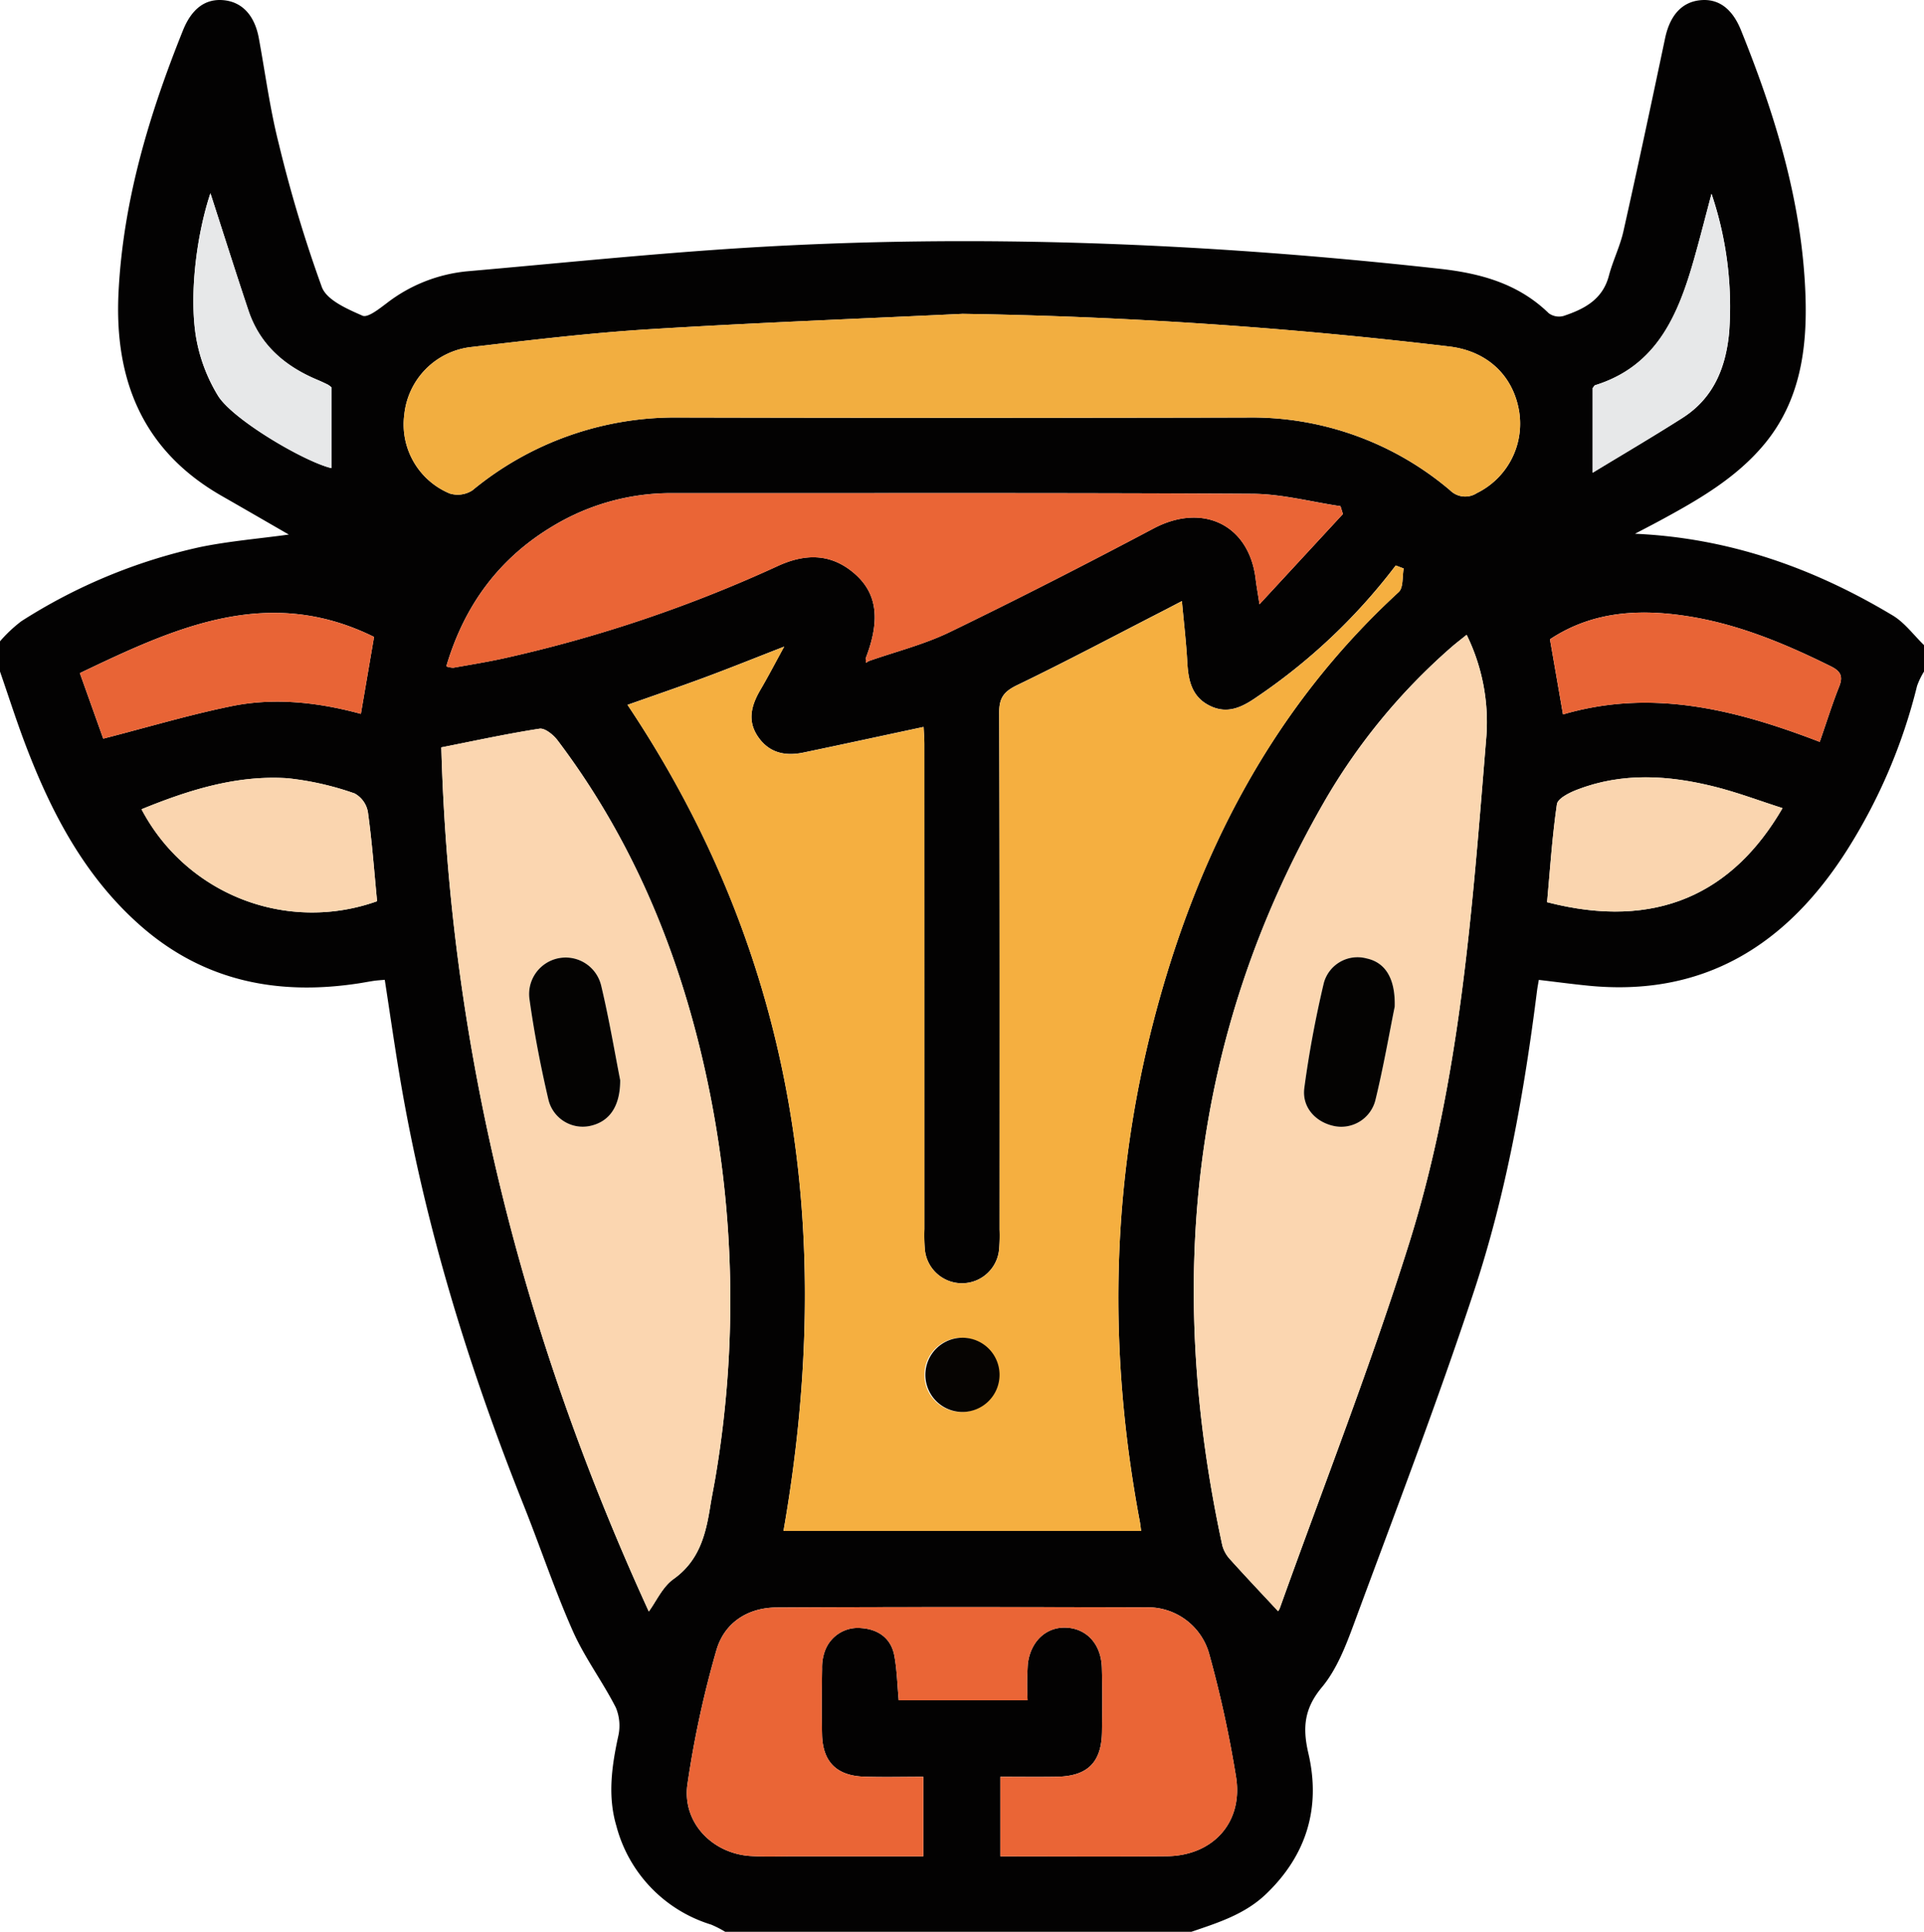 <svg xmlns="http://www.w3.org/2000/svg" width="286" height="287.117" viewBox="0 0 286 287.117">
  <g id="Grupo_166882" data-name="Grupo 166882" transform="translate(0 -0.551)">
    <g id="Grupo_165339" data-name="Grupo 165339">
      <path id="Trazado_236688" data-name="Trazado 236688" d="M0,100.59V96.1a21.1,21.1,0,0,1,3.174-2.987A81.8,81.8,0,0,1,29.793,82.083c4.287-.872,8.675-1.237,13.141-1.848C39.552,78.287,36.28,76.39,33,74.515,21.227,67.8,16.959,57.284,17.623,44.186c.689-13.6,4.55-26.39,9.58-38.9C28.5,2.064,30.529.58,33.181.808c2.786.239,4.664,2.237,5.29,5.632.964,5.227,1.652,10.523,2.958,15.663a201.287,201.287,0,0,0,6.413,21.35c.732,1.948,3.786,3.258,6.041,4.253.78.345,2.47-1.012,3.565-1.832a23.148,23.148,0,0,1,12.011-4.769c13.714-1.2,27.416-2.623,41.152-3.478,34.553-2.15,69.019-.7,103.408,3.106,6.05.671,11.663,2.194,16.191,6.6a2.584,2.584,0,0,0,2.2.416c3.056-1.018,5.81-2.418,6.746-5.974.589-2.242,1.658-4.366,2.165-6.621,2.14-9.544,4.178-19.111,6.193-28.683.714-3.394,2.486-5.4,5.275-5.659,2.652-.247,4.705,1.239,6,4.446,5.119,12.68,9.112,25.66,9.592,39.457.277,7.975-.817,15.734-6.149,22.126-4.189,5.022-9.794,8.24-15.457,11.306-1.238.669-2.489,1.312-3.735,1.967,14,.625,26.571,5.1,38.308,12.144,1.788,1.072,3.115,2.92,4.656,4.408v3.925a11.223,11.223,0,0,0-1.033,2.131,82.329,82.329,0,0,1-10.342,24.3c-8.986,14.2-21.372,22.016-38.686,20.246-2.368-.242-4.729-.554-7.2-.846-.114.683-.2,1.129-.261,1.579-1.9,15.105-4.568,30.1-9.329,44.546-5.5,16.688-11.807,33.111-17.9,49.6-1.216,3.289-2.558,6.768-4.75,9.4-2.634,3.159-2.906,6-2.016,9.821,1.866,8.016-.217,15.082-6.263,20.892-3.176,3.052-7.17,4.288-11.147,5.645H107.809a15.426,15.426,0,0,0-2.119-1.083,20.872,20.872,0,0,1-14.067-14.657c-1.311-4.419-.695-8.842.264-13.274a6.99,6.99,0,0,0-.346-4.321c-1.973-3.871-4.634-7.412-6.389-11.367-2.713-6.114-4.832-12.491-7.315-18.712-8.2-20.553-14.69-41.6-18.375-63.468-.814-4.832-1.506-9.685-2.268-14.614-.693.063-1.149.086-1.6.152-.735.107-1.464.251-2.2.365-12.084,1.867-23.12-.288-32.539-8.587C12.663,131.115,7.737,121.777,3.9,111.765c-1.412-3.682-2.607-7.447-3.9-11.175m129.151-1.559c4.023-1.412,8.221-2.458,12.035-4.305,10.192-4.936,20.279-10.1,30.291-15.4,7.311-3.868,14.218-.562,15.177,7.541.112.95.286,1.893.567,3.727l12.4-13.413-.354-1.164c-4.361-.643-8.718-1.817-13.082-1.842-28.745-.167-57.493-.074-86.239-.1a34.013,34.013,0,0,0-17.783,4.912c-8.009,4.789-13.158,11.8-15.822,20.839a3.739,3.739,0,0,0,1.036.2c2.56-.456,5.13-.867,7.666-1.431a202.886,202.886,0,0,0,40.583-13.692c3.92-1.8,7.712-1.946,11.226.983s4.089,6.914,1.832,12.739q.02.337.039.674l.427-.276m79.5-13.751-1.18-.446a87.3,87.3,0,0,1-20.625,19.529c-2.155,1.5-4.335,2.622-6.98,1.335-2.748-1.337-3.236-3.822-3.384-6.563-.158-2.915-.5-5.82-.795-9.008-1.307.679-2.2,1.15-3.1,1.61-7.112,3.648-14.175,7.4-21.37,10.87-1.956.944-2.7,1.863-2.692,4.106.094,25.609.061,51.219.058,76.829a23.688,23.688,0,0,1-.059,2.8,5.541,5.541,0,0,1-11.062-.075,25.637,25.637,0,0,1-.051-2.8q0-36.032-.008-72.063c0-.964-.082-1.929-.112-2.573-6.112,1.3-11.992,2.583-17.883,3.809-2.651.551-5.03.079-6.69-2.3-1.692-2.421-1.027-4.746.336-7.064,1.126-1.915,2.15-3.892,3.517-6.385-4.437,1.727-8.132,3.218-11.867,4.6-3.783,1.4-7.6,2.706-11.425,4.058,25.262,37.765,30.848,78.958,23.186,122.766h53.164c-.077-.551-.119-.993-.2-1.428-4.682-24.863-4.347-49.6,2-74.152,6.363-24.629,17.531-46.52,36.486-63.948.716-.659.516-2.322.744-3.517M189.972,240.24c-.077.126.166-.153.282-.478,6.459-18.052,13.478-35.926,19.215-54.207,7.675-24.459,9.392-49.995,11.483-75.388a29.418,29.418,0,0,0-2.938-15.04c-.922.748-1.651,1.3-2.336,1.9a90.555,90.555,0,0,0-18.906,23.038c-19.942,34.721-23.442,71.763-15.079,110.4a4.924,4.924,0,0,0,1.179,2.1c2.343,2.6,4.755,5.147,7.1,7.666M65.6,111.864c1.241,45.256,12.283,87.9,30.841,128.429,1.091-1.481,2.035-3.653,3.683-4.827,3.812-2.713,4.783-6.593,5.447-10.766.249-1.565.579-3.116.833-4.68a157.614,157.614,0,0,0-2.551-64.184c-4.092-16.353-10.768-31.529-20.972-45.018-.622-.822-1.883-1.854-2.684-1.73-4.943.767-9.839,1.837-14.6,2.776m77.463-64.432c-15.518.743-31.046,1.328-46.55,2.29-8.811.546-17.6,1.6-26.371,2.632A11.266,11.266,0,0,0,60.095,62.416,11.114,11.114,0,0,0,66.848,74.13a4.019,4.019,0,0,0,3.376-.468,47.3,47.3,0,0,1,30.663-10.826q42.163.1,84.327.006a45.531,45.531,0,0,1,30.334,10.814,3.185,3.185,0,0,0,3.988.414,11.485,11.485,0,0,0,6.3-12.033c-.835-5.324-4.652-9.049-10.356-9.745a702.236,702.236,0,0,0-72.411-4.86M148.7,276.682c8.391,0,16.562.055,24.732-.017,6.79-.06,11.333-4.931,10.322-11.662a170.456,170.456,0,0,0-4.052-18.557,9.45,9.45,0,0,0-9.288-6.773c-18.328-.047-36.657-.072-54.985.022-4.31.023-7.783,2.29-8.947,6.385a149.053,149.053,0,0,0-4.3,19.915c-.795,5.652,3.708,10.3,9.416,10.641,2.04.123,4.092.045,6.139.046,6.482,0,12.964,0,19.505,0V264.859c-3.03,0-5.9.074-8.765-.018-4.108-.131-6.182-2.2-6.281-6.249-.08-3.267-.047-6.539.006-9.807a7.134,7.134,0,0,1,.459-2.733A5.2,5.2,0,0,1,128,242.759c2.515.167,4.468,1.485,4.948,4.132.392,2.156.441,4.374.646,6.6h19.15a47.144,47.144,0,0,1,.036-5.384c.4-3.383,2.732-5.515,5.638-5.416,3.1.107,5.268,2.435,5.372,5.965.094,3.174.066,6.352.017,9.527-.069,4.541-2.144,6.593-6.722,6.668-2.759.046-5.521.008-8.386.008Zm83.636-169.714c13.234-3.885,25.716-.708,38.166,4.08,1.032-2.974,1.857-5.638,2.889-8.219.633-1.583.178-2.315-1.267-3.029-6.691-3.308-13.538-6.177-20.942-7.381-7.311-1.189-14.418-.843-20.783,3.38.649,3.741,1.265,7.291,1.938,11.169M55.6,95.448c-15.775-7.8-29.587-1.384-43.732,5.379l3.477,9.74c6.682-1.718,12.816-3.552,19.063-4.828,6.427-1.311,12.9-.576,19.235,1.143.662-3.868,1.271-7.425,1.956-11.434M21.037,121.061A28.652,28.652,0,0,0,56.052,134.73c-.424-4.378-.749-8.832-1.363-13.244a3.9,3.9,0,0,0-1.978-2.776,43.886,43.886,0,0,0-9.952-2.257c-7.552-.5-14.657,1.722-21.722,4.608m243.933-.166c-3.385-1.084-6.664-2.326-10.041-3.176-6.869-1.728-13.783-2.173-20.56.459-1.124.436-2.813,1.282-2.936,2.129-.708,4.847-1.022,9.753-1.463,14.565,16.309,4.223,27.677-1.356,35-13.978M31.278,29.507c-2.031,6.111-3.178,14.945-2.146,21.333A24.65,24.65,0,0,0,32.4,59.587c2.188,3.563,12.848,9.82,16.861,10.773V58.342a3.991,3.991,0,0,0-.519-.388c-.5-.244-1.006-.482-1.52-.7-4.849-2.024-8.579-5.2-10.293-10.337-1.912-5.727-3.73-11.485-5.648-17.413m223.135.079c-.853,3.2-1.663,6.414-2.567,9.6-2.347,8.284-5.481,15.969-14.715,18.845-.142.044-.234.256-.381.426V71.041c4.4-2.678,8.931-5.331,13.355-8.149,4.615-2.941,6.45-7.482,6.934-12.757a52.393,52.393,0,0,0-2.627-20.549" transform="translate(0 -0.234)" fill="#030202"/>
      <path id="Trazado_236692" data-name="Trazado 236692" d="M248.97,120.906c-.227,1.2-.027,2.858-.744,3.517-18.955,17.428-30.122,39.318-36.485,63.948-6.342,24.549-6.677,49.289-2,74.152.082.435.124.877.2,1.428H156.782c7.662-43.808,2.077-85-23.185-122.766,3.821-1.352,7.642-2.653,11.425-4.058,3.734-1.386,7.43-2.877,11.866-4.6-1.367,2.493-2.391,4.47-3.517,6.385-1.362,2.318-2.027,4.643-.335,7.064,1.66,2.375,4.039,2.847,6.69,2.3,5.891-1.226,11.771-2.5,17.883-3.809.029.644.112,1.608.112,2.573q.01,36.032.007,72.062a25.647,25.647,0,0,0,.052,2.8,5.541,5.541,0,0,0,11.062.075,23.688,23.688,0,0,0,.059-2.8c0-25.61.036-51.22-.058-76.829-.008-2.244.735-3.163,2.691-4.106,7.2-3.473,14.259-7.223,21.371-10.87.9-.461,1.795-.931,3.1-1.61.29,3.188.637,6.093.8,9.008.148,2.741.636,5.226,3.384,6.563,2.646,1.287,4.826.162,6.98-1.335A87.3,87.3,0,0,0,247.79,120.46l1.18.446M183.243,246.259a5.514,5.514,0,1,0-5.513-5.453,5.5,5.5,0,0,0,5.513,5.453" transform="translate(-40.314 -35.859)" fill="#f5af40"/>
      <path id="Trazado_236693" data-name="Trazado 236693" d="M266.663,280.229c-2.345-2.519-4.759-5.062-7.1-7.666a4.9,4.9,0,0,1-1.179-2.1c-8.363-38.64-4.863-75.682,15.079-110.4a90.542,90.542,0,0,1,18.907-23.037c.684-.6,1.414-1.154,2.336-1.9a29.411,29.411,0,0,1,2.937,15.04c-2.091,25.393-3.807,50.929-11.482,75.388-5.736,18.28-12.757,36.154-19.214,54.206-.117.325-.36.6-.282.479M284.008,190.4c.127-4.305-1.47-6.6-4.178-7.179a5.191,5.191,0,0,0-6.355,3.635c-1.217,5.145-2.2,10.365-2.9,15.605-.394,2.93,1.755,5.189,4.592,5.7a5.236,5.236,0,0,0,5.967-3.852c1.209-4.958,2.081-10,2.873-13.913" transform="translate(-76.69 -40.222)" fill="#fbd6b0"/>
      <path id="Trazado_236694" data-name="Trazado 236694" d="M93.953,157.765c4.758-.938,9.654-2.009,14.6-2.776.8-.124,2.062.908,2.684,1.73,10.2,13.489,16.88,28.664,20.972,45.018a157.614,157.614,0,0,1,2.551,64.184c-.254,1.563-.584,3.115-.833,4.68-.664,4.173-1.635,8.053-5.447,10.766-1.649,1.174-2.593,3.346-3.683,4.827-18.559-40.525-29.6-83.174-30.841-128.429m26.588,49.479c-.791-4.014-1.637-9.06-2.818-14.025a5.429,5.429,0,0,0-10.659,2.03c.692,4.963,1.649,9.9,2.784,14.782a5.247,5.247,0,0,0,6.1,4.02c2.852-.566,4.588-2.75,4.59-6.807" transform="translate(-28.351 -46.135)" fill="#fbd6b0"/>
      <path id="Trazado_236695" data-name="Trazado 236695" d="M169,67.2a702.42,702.42,0,0,1,72.411,4.86c5.7.7,9.522,4.421,10.356,9.745a11.485,11.485,0,0,1-6.295,12.033,3.186,3.186,0,0,1-3.988-.413,45.53,45.53,0,0,0-30.335-10.815q-42.164.073-84.327,0A47.294,47.294,0,0,0,96.155,93.434a4.014,4.014,0,0,1-3.376.468,11.114,11.114,0,0,1-6.753-11.714A11.266,11.266,0,0,1,96.074,72.124c8.774-1.027,17.559-2.085,26.371-2.632,15.5-.961,31.032-1.547,46.55-2.29" transform="translate(-25.93 -20.005)" fill="#f2ae40"/>
      <path id="Trazado_236696" data-name="Trazado 236696" d="M192.824,377.921V366.1c2.866,0,5.626.037,8.386-.008,4.578-.076,6.653-2.127,6.722-6.668.048-3.175.076-6.354-.017-9.527-.1-3.531-2.273-5.859-5.372-5.965-2.906-.1-5.238,2.032-5.638,5.415a47.158,47.158,0,0,0-.036,5.385H177.719c-.2-2.228-.254-4.446-.645-6.6-.481-2.646-2.434-3.965-4.949-4.132a5.2,5.2,0,0,0-5.336,3.295,7.118,7.118,0,0,0-.46,2.733c-.052,3.268-.086,6.539-.006,9.806.1,4.053,2.174,6.119,6.281,6.25,2.865.091,5.735.018,8.765.018v11.824c-6.54,0-13.023,0-19.505,0-2.047,0-4.1.077-6.139-.046-5.707-.345-10.21-4.989-9.416-10.641a149.065,149.065,0,0,1,4.3-19.915c1.164-4.1,4.637-6.362,8.947-6.385,18.328-.094,36.657-.07,54.985-.022a9.451,9.451,0,0,1,9.288,6.774,170.438,170.438,0,0,1,4.052,18.557c1.01,6.731-3.532,11.6-10.322,11.663-8.17.072-16.342.017-24.732.017" transform="translate(-44.122 -101.472)" fill="#ea6536"/>
      <path id="Trazado_236697" data-name="Trazado 236697" d="M157.353,129.7c2.261-5.824,1.693-9.8-1.828-12.738s-7.306-2.78-11.226-.983a202.856,202.856,0,0,1-40.583,13.692c-2.536.565-5.107.975-7.666,1.431a3.735,3.735,0,0,1-1.037-.2c2.665-9.041,7.814-16.05,15.823-20.839a34.012,34.012,0,0,1,17.783-4.913c28.746.022,57.493-.07,86.238.1,4.364.025,8.722,1.2,13.082,1.842l.354,1.164-12.4,13.414c-.281-1.834-.455-2.778-.568-3.728-.958-8.1-7.866-11.408-15.176-7.541-10.012,5.3-20.1,10.461-30.291,15.4-3.814,1.847-8.012,2.893-12.035,4.3l-.469-.4" transform="translate(-28.671 -31.299)" fill="#ea6536"/>
      <path id="Trazado_236698" data-name="Trazado 236698" d="M331.91,145.557c-.673-3.878-1.289-7.428-1.938-11.168,6.365-4.224,13.473-4.57,20.783-3.381,7.4,1.205,14.251,4.073,20.942,7.381,1.446.715,1.9,1.446,1.267,3.03-1.033,2.58-1.857,5.245-2.889,8.218-12.45-4.788-24.932-7.966-38.166-4.08" transform="translate(-99.571 -38.822)" fill="#e86436"/>
      <path id="Trazado_236699" data-name="Trazado 236699" d="M60.736,134.057c-.686,4.009-1.295,7.565-1.956,11.434-6.34-1.718-12.809-2.454-19.236-1.142-6.246,1.275-12.38,3.11-19.062,4.827L17,139.436c14.144-6.763,27.957-13.178,43.732-5.378" transform="translate(-5.131 -38.842)" fill="#e86436"/>
      <path id="Trazado_236700" data-name="Trazado 236700" d="M30.129,170.059c7.066-2.886,14.171-5.1,21.722-4.608a43.871,43.871,0,0,1,9.951,2.257,3.905,3.905,0,0,1,1.979,2.776c.614,4.413.938,8.867,1.363,13.244a28.652,28.652,0,0,1-35.016-13.669" transform="translate(-9.092 -49.232)" fill="#fad5af"/>
      <path id="Trazado_236701" data-name="Trazado 236701" d="M364.356,169.863c-7.325,12.622-18.693,18.2-35,13.978.441-4.813.755-9.718,1.463-14.565.124-.848,1.812-1.693,2.936-2.13,6.778-2.632,13.691-2.187,20.56-.459,3.378.85,6.656,2.091,10.042,3.176" transform="translate(-99.385 -49.202)" fill="#fad5af"/>
      <path id="Trazado_236702" data-name="Trazado 236702" d="M43.7,41.681c1.918,5.928,3.736,11.687,5.648,17.413,1.714,5.135,5.444,8.313,10.293,10.337.514.215,1.019.452,1.519.7a3.879,3.879,0,0,1,.52.388V82.535c-4.014-.953-14.674-7.211-16.861-10.773a24.65,24.65,0,0,1-3.266-8.747c-1.032-6.388.115-15.222,2.146-21.333" transform="translate(-12.423 -12.408)" fill="#e7e8e9"/>
      <path id="Trazado_236703" data-name="Trazado 236703" d="M356.728,41.794a52.393,52.393,0,0,1,2.628,20.549c-.485,5.275-2.32,9.816-6.934,12.757-4.424,2.818-8.952,5.471-13.355,8.149V70.666c.147-.171.238-.382.38-.426,9.234-2.877,12.368-10.561,14.715-18.845.9-3.186,1.714-6.4,2.567-9.6" transform="translate(-102.316 -12.441)" fill="#e7e8e9"/>
      <path id="Trazado_236704" data-name="Trazado 236704" d="M184.764,140.5l-.426.276c-.013-.225-.027-.449-.041-.675l.467.4" transform="translate(-55.613 -41.708)" fill="#ea6536"/>
      <path id="Trazado_236705" data-name="Trazado 236705" d="M202.315,294.907a5.514,5.514,0,1,1,5.651-5.586,5.523,5.523,0,0,1-5.651,5.586" transform="translate(-59.386 -84.507)" fill="#060402"/>
      <path id="Trazado_236706" data-name="Trazado 236706" d="M291.089,210.729c-.792,3.913-1.665,8.954-2.873,13.913a5.236,5.236,0,0,1-5.966,3.852c-2.838-.514-4.986-2.773-4.592-5.7.7-5.24,1.682-10.46,2.9-15.605a5.191,5.191,0,0,1,6.355-3.635c2.708.58,4.3,2.874,4.178,7.179" transform="translate(-83.771 -60.554)" fill="#040302"/>
      <path id="Trazado_236707" data-name="Trazado 236707" d="M126.179,221.666c0,4.057-1.737,6.241-4.59,6.807a5.247,5.247,0,0,1-6.1-4.02c-1.135-4.88-2.092-9.819-2.784-14.782a5.429,5.429,0,0,1,10.659-2.03c1.181,4.965,2.027,10.011,2.818,14.025" transform="translate(-33.989 -60.557)" fill="#040302"/>
    </g>
  </g>
</svg>
